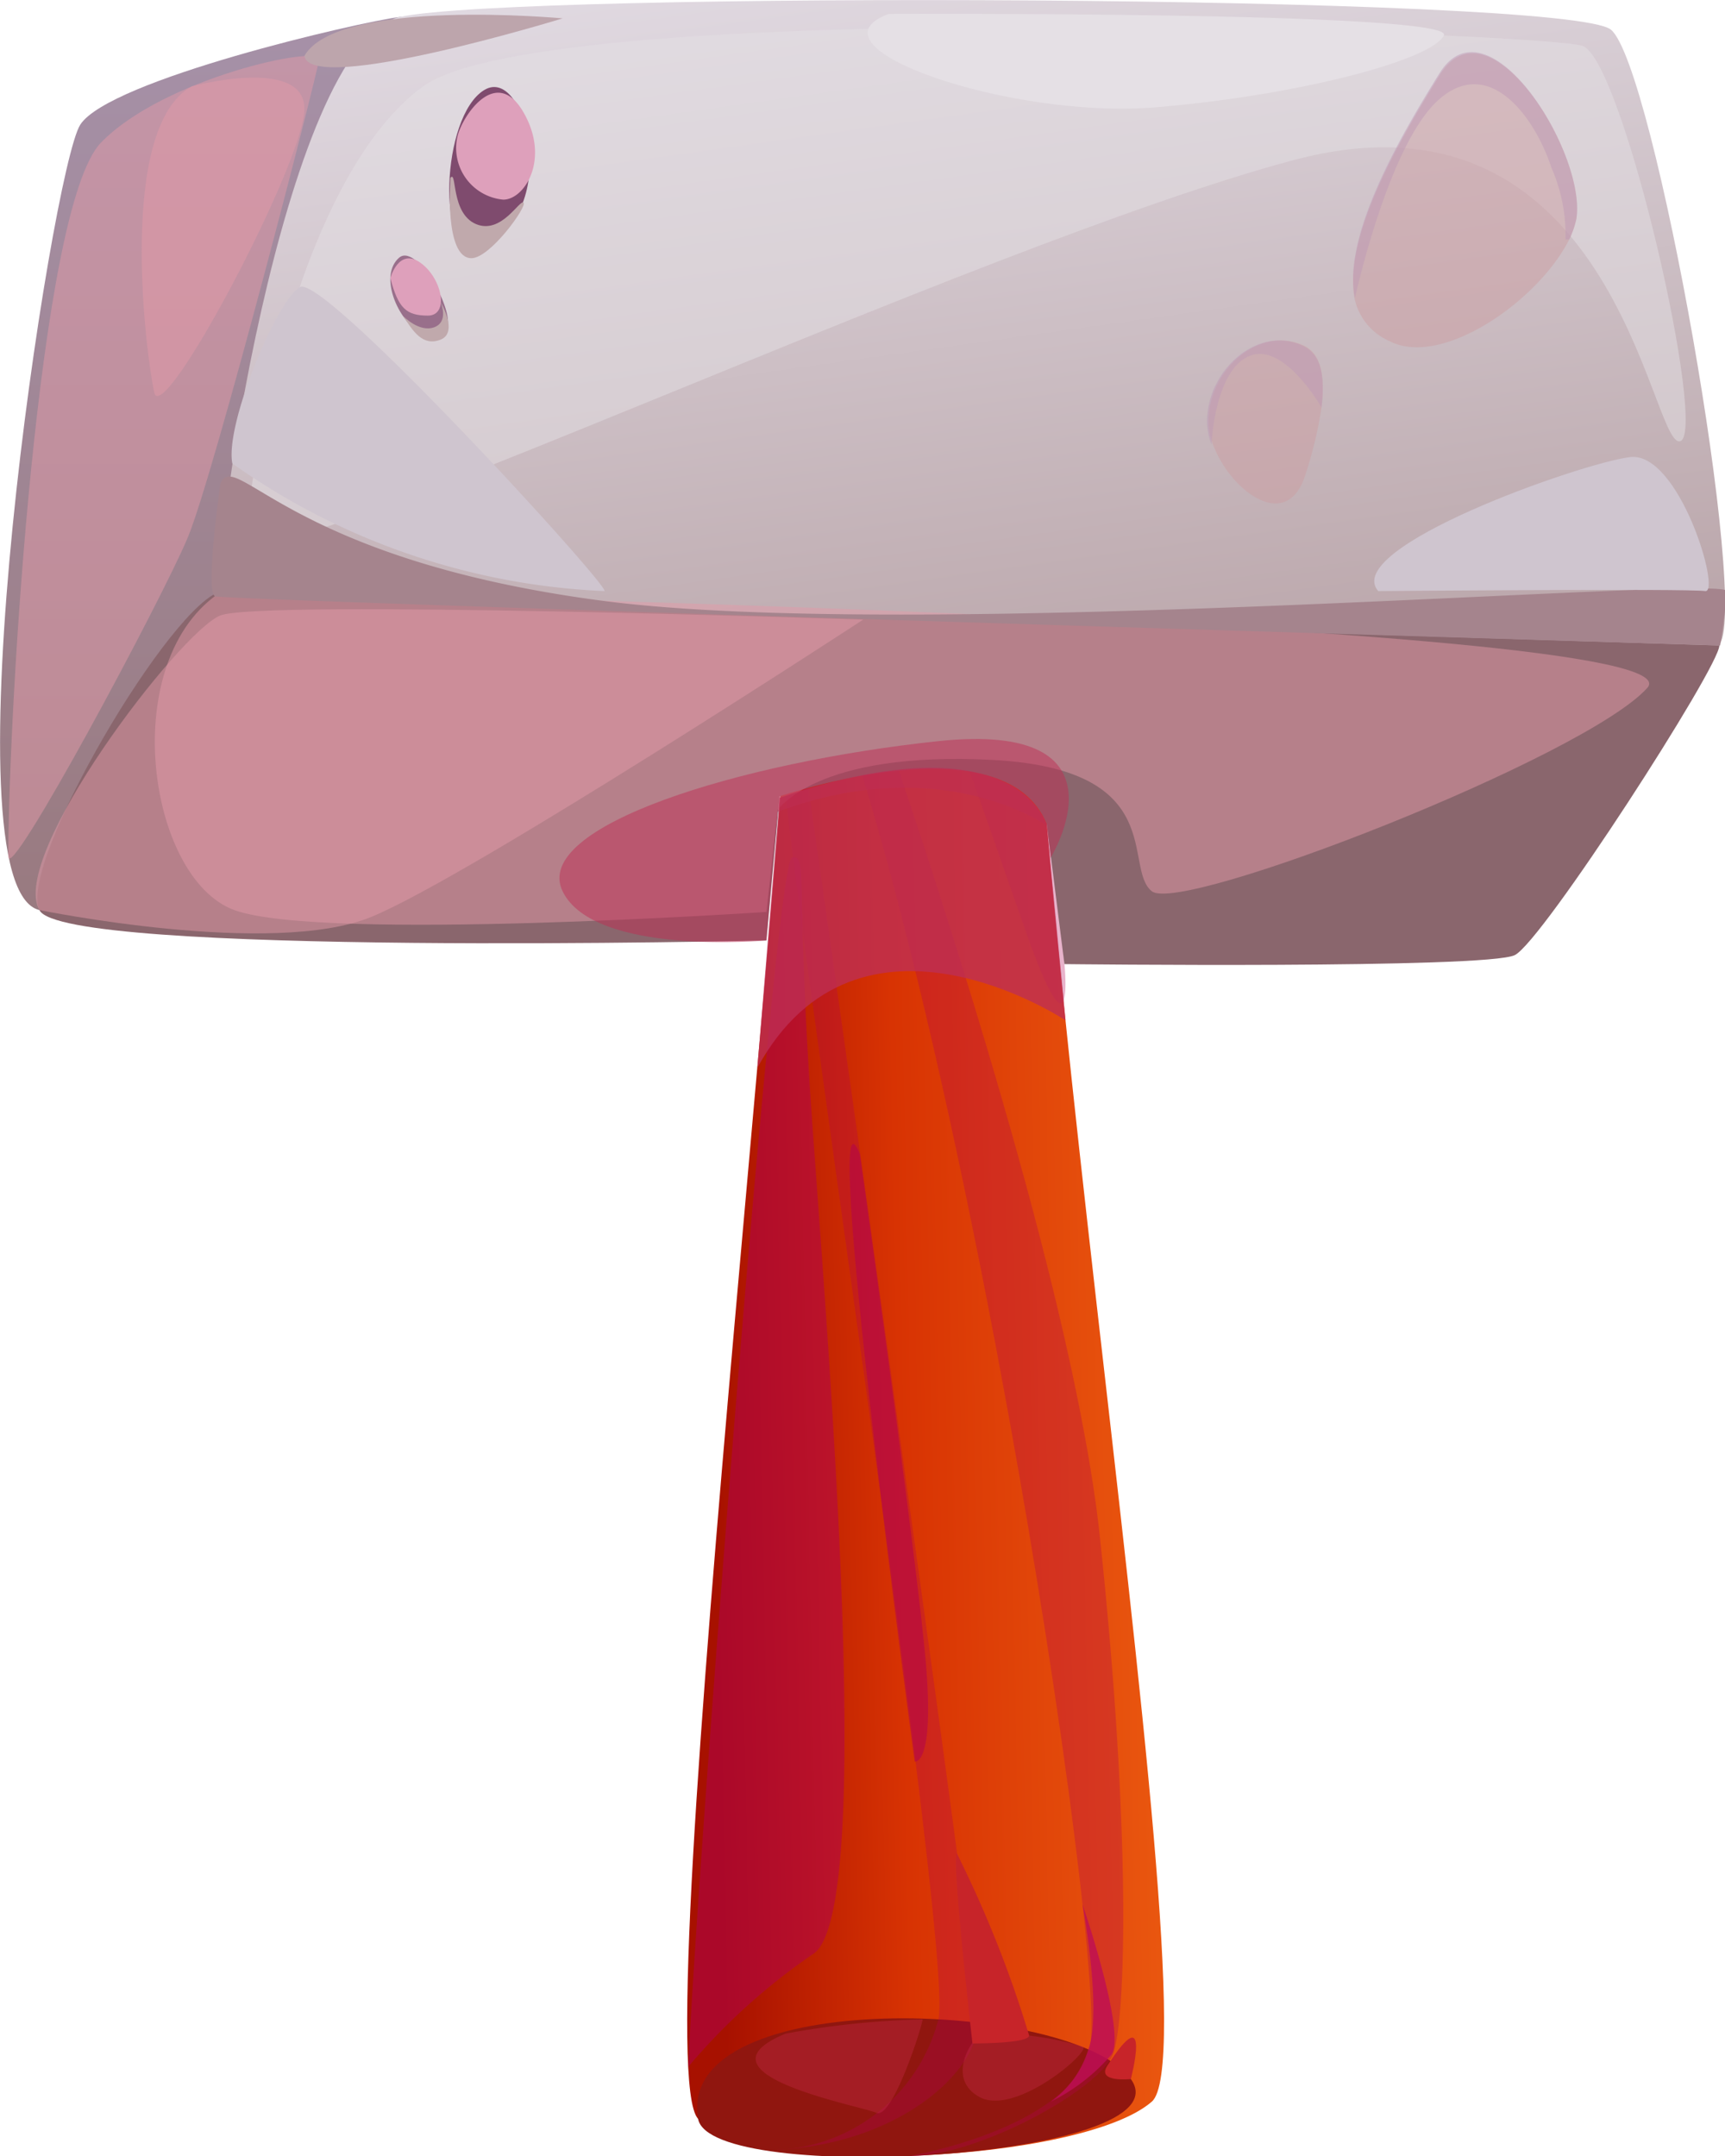 <svg xmlns="http://www.w3.org/2000/svg" xmlns:xlink="http://www.w3.org/1999/xlink" viewBox="0 0 45.96 57.45"><defs><style>.cls-1{isolation:isolate;}.cls-2{fill:url(#Безымянный_градиент_478);}.cls-3{fill:url(#Безымянный_градиент_375);}.cls-4{fill:#90160f;}.cls-5{fill:#be0e55;opacity:0.8;}.cls-12,.cls-13,.cls-14,.cls-17,.cls-18,.cls-19,.cls-21,.cls-5,.cls-6,.cls-7,.cls-9{mix-blend-mode:multiply;}.cls-6,.cls-9{fill:#b10053;}.cls-6,.cls-7{opacity:0.3;}.cls-7{fill:#d42f55;}.cls-8{fill:#c72429;}.cls-12,.cls-14,.cls-17,.cls-18,.cls-19,.cls-9{opacity:0.5;}.cls-10{fill:#8a666d;}.cls-11{fill:url(#Безымянный_градиент_216);}.cls-12{fill:#e39aa9;}.cls-13,.cls-17{fill:#be2f55;}.cls-13{opacity:0.78;}.cls-14,.cls-24{fill:#e5e0e5;}.cls-15{fill:#a5848d;}.cls-16{fill:#bda5ac;}.cls-18{fill:#cd9fa3;}.cls-19{fill:#be9ab6;}.cls-20{fill:#7f4b6e;}.cls-21{fill:#dea0bb;}.cls-22{fill:#c0a9ac;}.cls-23{fill:#996f8b;}.cls-25{fill:#cfc5cf;}</style><linearGradient id="Безымянный_градиент_478" x1="5.44" y1="24.25" x2="5.44" y2="0.45" gradientUnits="userSpaceOnUse"><stop offset="0" stop-color="#997a80"/><stop offset="1" stop-color="#a691a8"/></linearGradient><linearGradient id="Безымянный_градиент_375" x1="-36.78" y1="-365.08" x2="-24.04" y2="-365.08" gradientTransform="matrix(1, 0.04, -0.02, -1.01, 48.32, -338.07)" gradientUnits="userSpaceOnUse"><stop offset="0" stop-color="#a71100"/><stop offset="0.39" stop-color="#d83303"/><stop offset="1" stop-color="#ec5c11"/></linearGradient><linearGradient id="Безымянный_градиент_216" x1="23.6" y1="-1.38" x2="26.59" y2="19.9" gradientUnits="userSpaceOnUse"><stop offset="0" stop-color="#e0d9e1"/><stop offset="1" stop-color="#b9a4a8"/></linearGradient></defs><g class="cls-1"><g id="Слой_2" data-name="Слой 2"><g id="layer1"><path class="cls-2" d="M1.05,24.25c-2.58-.6.32-19.74,1.09-20.93S9.54.59,10.66.45,8.42,15.91,8.42,15.91Z"/><path class="cls-3" d="M21.17,12.56c.63,3.79-4.05,42.31-2.57,43.9S28.84,57.62,30.69,56s-4.9-40.47-2.77-45C30.14,6.25,17.67-8.38,21.17,12.56Z"/><path class="cls-4" d="M18.6,56.46c-.62-3.58,10-3.19,11.53-1.06S18.92,58.26,18.6,56.46Z"/><path class="cls-5" d="M22.64,2.31c-3.22,0,3.86,7.59,5.1,7.35S26.77,2.27,22.64,2.31Z"/><path class="cls-6" d="M20.55,57.29A4.65,4.65,0,0,0,25,53.82c.44-1.8-4.25-32.21-4.14-33.6s.19-2.65.19-2.65,5,35,5,36.33S23.87,57.19,20.55,57.29Z"/><path class="cls-6" d="M24.23,57.45s4.24-.72,4.8-2.84S25.32,24.5,21.14,15.67l0-3.11S28.33,31.7,29.31,41c.83,7.82.69,12.76.35,13.72S26,57.48,24.23,57.45Z"/><path class="cls-6" d="M20.72,6s5.07,14.4,6.56,18.68c1.38,3.94,1.08,1,1.08,1l-.58-6.86s-3.4-5.34-4.19-8.46A6.65,6.65,0,0,0,20.72,6Z"/><path class="cls-5" d="M28,56a5.09,5.09,0,0,0,1.62-1.26c.38-.62-.78-4-.78-4s.54,2.88.15,3.89A2.66,2.66,0,0,1,28,56Z"/><path class="cls-7" d="M20.93,54.19c-2.61,1.08,2,1.92,2.42,2.11s1.22-2.29,1.23-2.49A22.72,22.72,0,0,0,20.93,54.19Z"/><path class="cls-7" d="M26.19,54.18c-.21,0-1.05,1.18-.09,1.7s3-1.24,2.75-1.35A9,9,0,0,0,26.19,54.18Z"/><path class="cls-8" d="M25.91,54.45s-.56-4.9-.42-5.07a30.56,30.56,0,0,1,1.93,4.86C27.4,54.46,25.91,54.45,25.91,54.45Z"/><path class="cls-8" d="M29.5,55.05c-.29.45.63.35.63.35S30.71,53.17,29.5,55.05Z"/><path class="cls-9" d="M22.91,30.75c-1.1-2.71,1.46,16.19,1.46,16.19s.53.14.3-2.61S22.91,30.75,22.91,30.75Z"/><path class="cls-9" d="M18.34,55.07a16.61,16.61,0,0,1,3.32-3c1.62-1,.49-15.09,0-21.89s-.11-7.4-.56-7.33S18.51,50.62,18.34,55.07Z"/><path class="cls-10" d="M5.92,15.75C4.6,16,.47,23,1.05,24.25s19.37.81,19.37.81l.35-3.84s6-2.06,7.12.74l.47,3.73s11.26.13,12-.24,5.45-7.68,5.45-8.25S14.38,14.29,5.92,15.75Z"/><path class="cls-11" d="M45.79,17.2c.86-.86-1.72-15.47-2.87-16.41S13.81-.23,10.66.45,5.53,15.53,5.92,15.75,45.79,17.2,45.79,17.2Z"/><path class="cls-12" d="M5.92,15.75c-2.83,1.81-2,7.65.32,8.5s14.18.05,14.18.05l.3-2.71s1-1.59,5.73-1.34,3.45,2.88,4.24,3.5,11.55-3.58,13.2-5.42S5.92,15.75,5.92,15.75Z"/><path class="cls-13" d="M20.18,28.45c2.7-4.93,8.21-1.26,8.21-1.26L27.89,22s-.77-2.9-7.12-.74Z"/><path class="cls-14" d="M6.6,14.33C6.67,15.72,26,6.51,34.49,4.26s9.47,7.58,10.26,7.5S43.24,1.57,42.16,1.22,14.62-.15,11.26,2.31,6.53,12.9,6.6,14.33Z"/><path class="cls-12" d="M.22,22.82C.22,23.62,4.3,16,5,14.33S8.45,2,8.5,1.59,4.36,2.08,2.69,3.8.23,18.87.22,22.82Z"/><path class="cls-15" d="M5.87,12.9c.4-1,1.73,2,10.19,3.11S46,15.31,46,15.75a12.85,12.85,0,0,1-.17,1.45S6,16,5.73,15.89,5.87,12.9,5.87,12.9Z"/><path class="cls-16" d="M8.11,1.49c.17,1.06,6.88-1,6.88-1S9-.07,8.11,1.49Z"/><path class="cls-17" d="M20.42,25.06s-4.59.42-5.43-1.31,4.73-3.44,10-4,3,3.11,3,3.11L27.89,22s-2.78-2-7.17-.37Z"/><path class="cls-12" d="M1.05,24.25c-.83-1.43,3.74-7.42,4.82-7.85S23,16.51,23,16.51,12.55,23.34,9.9,24.43,1.05,24.25,1.05,24.25Z"/><path class="cls-18" d="M42,5.83a2.4,2.4,0,0,1-.19.55C41,8,38.41,9.83,37,9.08A1.61,1.61,0,0,1,36.1,8h0c-.35-1.67,1.26-4.39,2.26-6C39.66-.11,42.27,4.09,42,5.83Z"/><path class="cls-18" d="M35.21,10.86a11.06,11.06,0,0,1-.43,1.79c-.49,1.57-2,.43-2.46-.8a1.75,1.75,0,0,1-.12-.62c0-1.39,1.39-2.6,2.58-2C35.19,9.46,35.31,10,35.21,10.86Z"/><path class="cls-19" d="M42,5.83a2.4,2.4,0,0,1-.19.55l-.1,0a4.44,4.44,0,0,0-.37-1.9c-.46-1.4-1.67-3-3-1.83S36.13,7.82,36.1,7.94c-.35-1.67,1.26-4.39,2.26-6C39.66-.11,42.27,4.09,42,5.83Z"/><path class="cls-19" d="M35.21,10.86s-1-1.77-1.93-1.37-1,2.36-1,2.36a1.75,1.75,0,0,1-.12-.62c0-1.39,1.39-2.6,2.58-2C35.19,9.46,35.31,10,35.21,10.86Z"/><path class="cls-20" d="M12.74,6.58c-1.1.35-1-3.47.16-4.18S15,5.85,12.74,6.58Z"/><path class="cls-21" d="M12.19,3.63a1.38,1.38,0,0,0,1.22,1.69c.57,0,1.26-1.09.53-2.34S12.31,3.11,12.19,3.63Z"/><path class="cls-22" d="M12,4.74c.18-.23,0,.94.68,1.23s1.17-.67,1.27-.57-.89,1.48-1.39,1.48C11.83,6.88,12,4.74,12,4.74Z"/><path class="cls-23" d="M11.17,8.87c-.64-.45-1.05-1.55-.54-2s1.71,1.78,1.17,2S11.17,8.87,11.17,8.87Z"/><path class="cls-21" d="M10.4,7.41c.21.8.42,1,1,1s.38-1-.2-1.41S10.4,7.41,10.4,7.41Z"/><path class="cls-22" d="M10.74,8.42s.43.45.83.3.17-.67.17-.67.48.81,0,1S11,8.82,10.74,8.42Z"/><path class="cls-24" d="M23.68.37c-2.36.88,3.23,2.81,7.1,2.49S38.19,1.58,38.47.94,23.68.37,23.68.37Z"/><path class="cls-25" d="M36.72,15.75c-1-1.15,5.4-3.41,6.71-3.57s2.44,3.64,2,3.57S36.72,15.75,36.72,15.75Z"/><path class="cls-25" d="M16.1,15.75c.26,0-7.48-8.48-8.11-8.1s-2,3.67-1.8,4.7A18.49,18.49,0,0,0,16.1,15.75Z"/><path class="cls-12" d="M5.11,2.3c-2,1.1-1.22,7.18-1,8.16s4-6.15,4-7.56S5.11,2.3,5.11,2.3Z"/></g></g></g></svg>